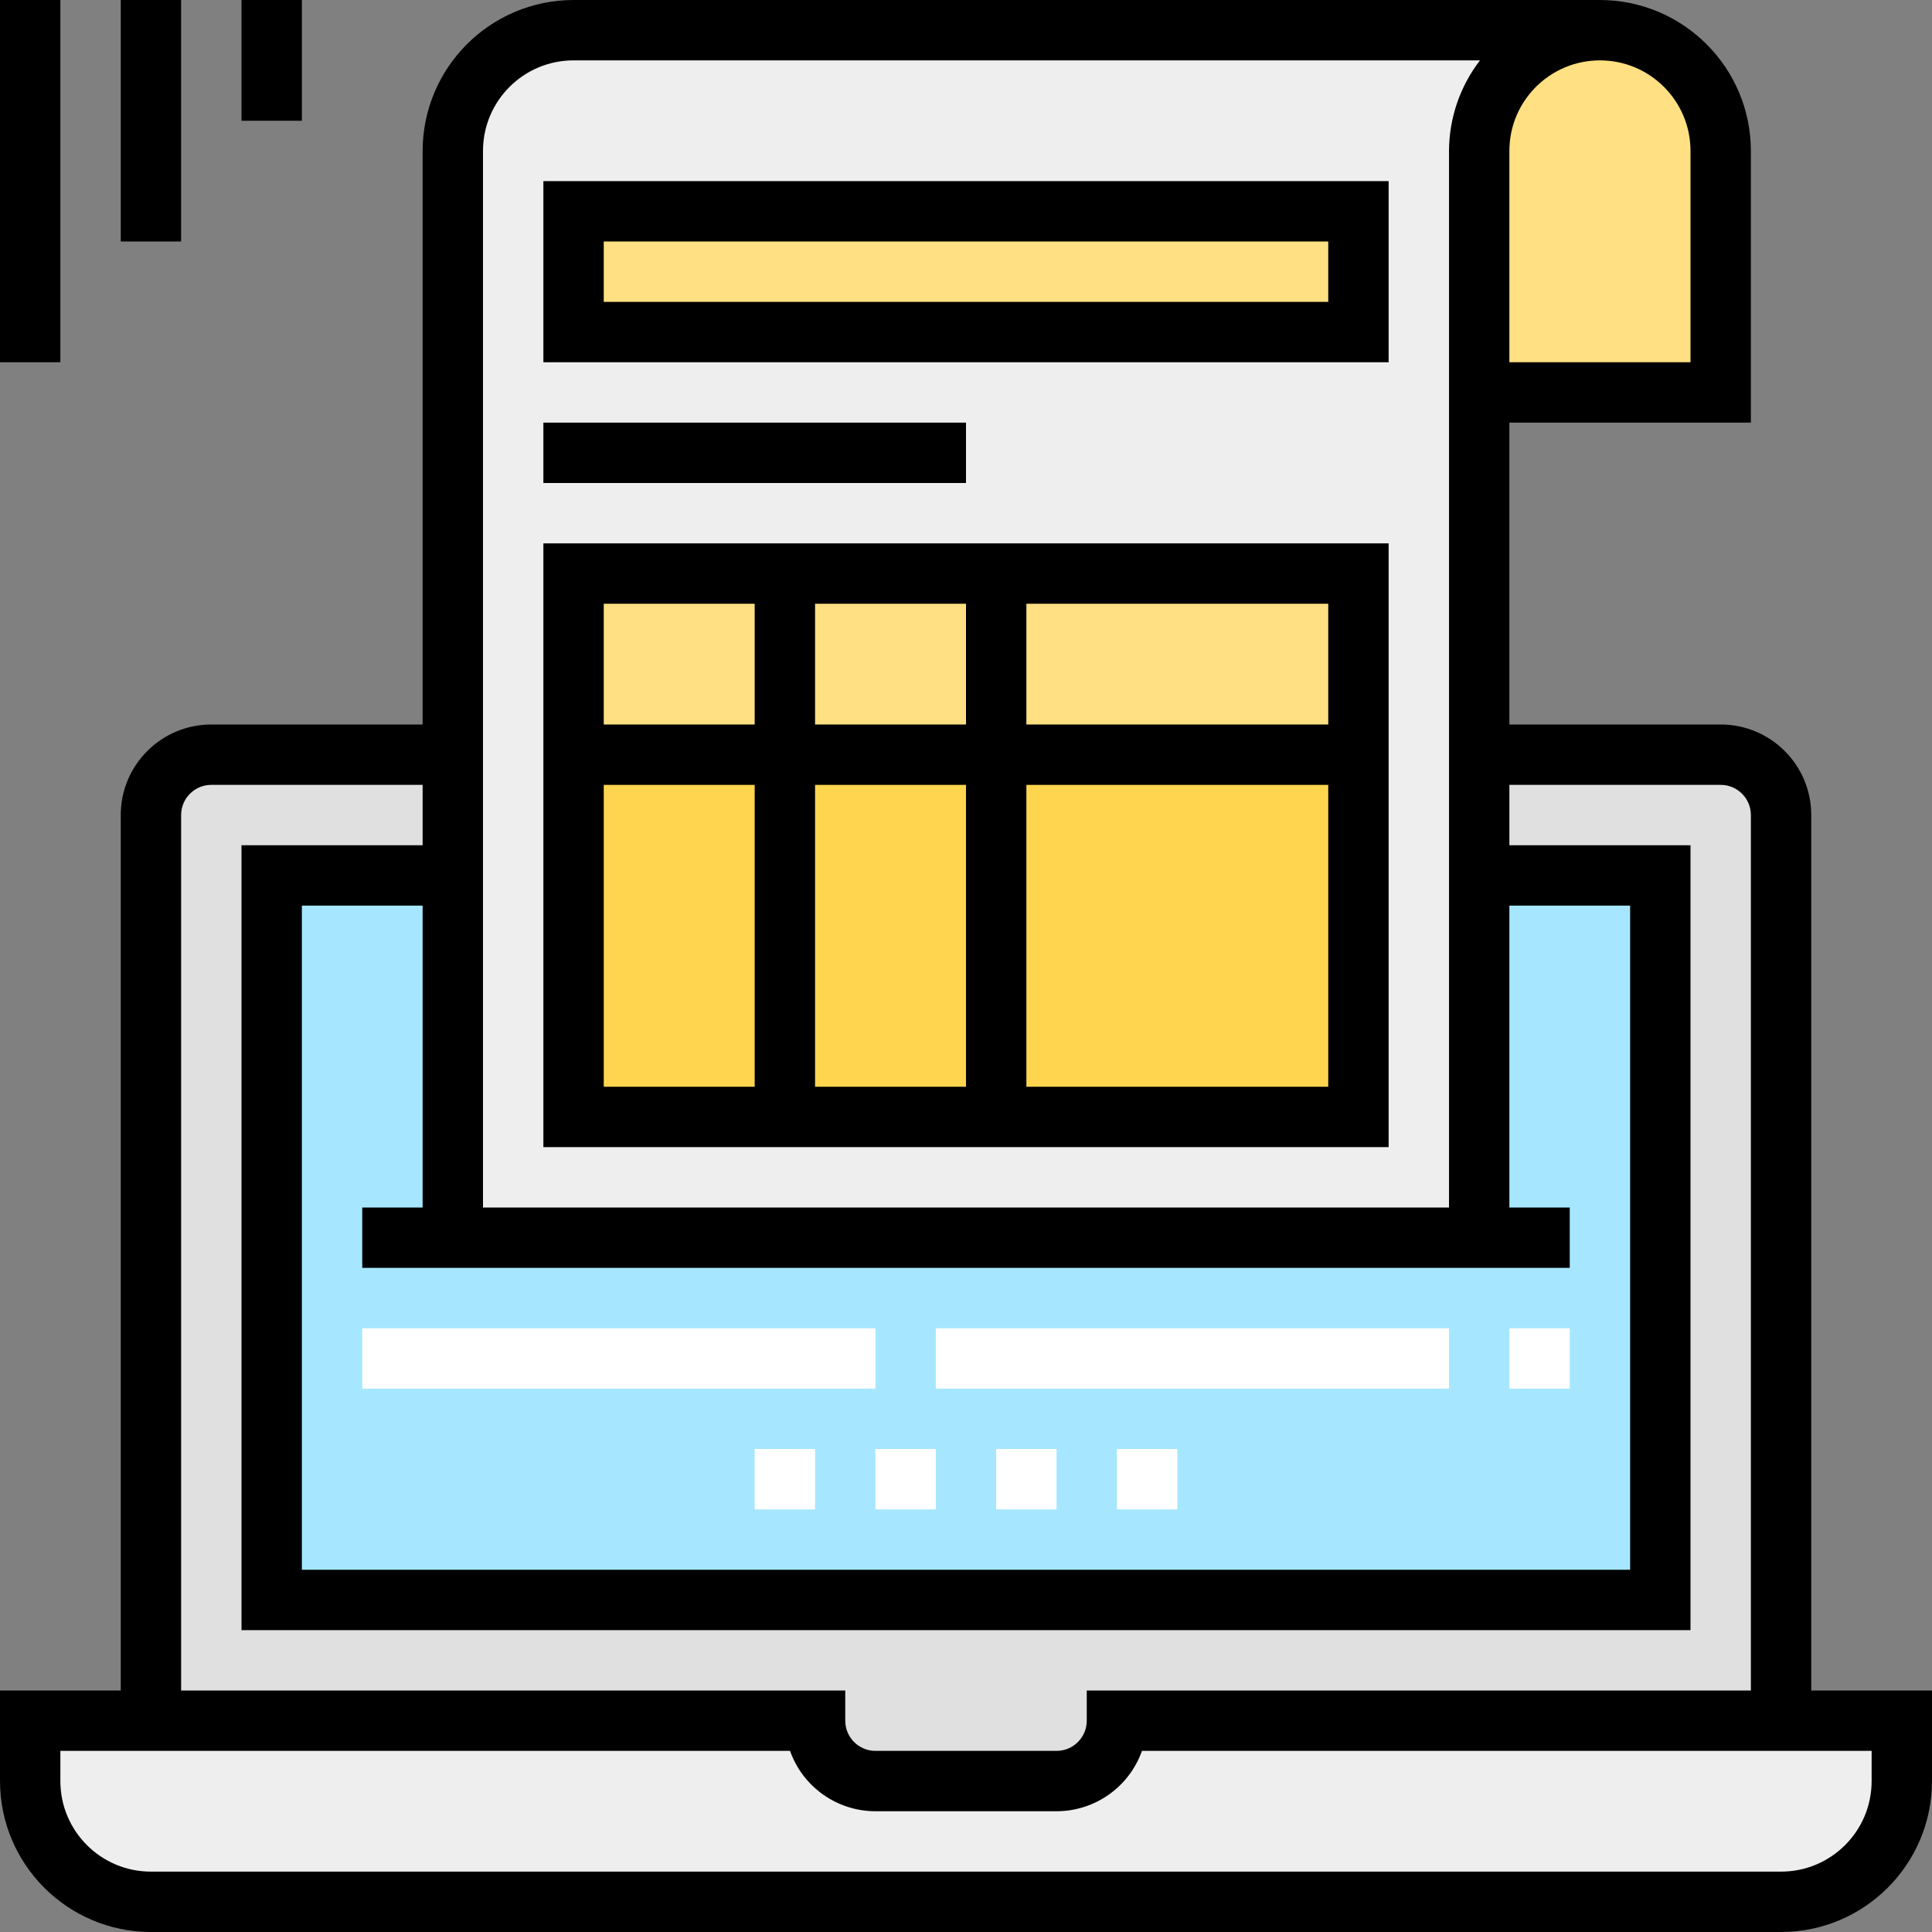 <svg height="512pt" viewBox="0 0 512 512" width="512pt" xmlns="http://www.w3.org/2000/svg"><rect x="0" y="0" width="512" height="512" fill="#808080" stroke="none"/><path d="m424 8c17.672 0 32 14.328 32 32v64h-64v-96zm0 0" fill="#ffe082"/><path d="m56 200c-8.836 0-16 7.164-16 16v272h432v-272c0-8.836-7.164-16-16-16zm0 0" fill="#e0e0e0"/><path d="m296 456c0 8.836-7.164 16-16 16h-48c-8.836 0-16-7.164-16-16h-208v16c0 17.672 14.328 32 32 32h432c17.672 0 32-14.328 32-32v-16zm0 0" fill="#eee"/><path d="m72 232h368v192h-368zm0 0" fill="#a6e7ff"/><path d="m424 8h-272c-17.672 0-32 14.328-32 32v288h272v-288c0-17.672 14.328-32 32-32zm0 0" fill="#eee"/><path d="m152 56h208v32h-208zm0 0" fill="#ffe082"/><path d="m152 152h208v48h-208zm0 0" fill="#ffe082"/><path d="m152 200h208v96h-208zm0 0" fill="#ffd54f"/><path d="m312 400h-16v-16h16zm-32 0h-16v-16h16zm-32 0h-16v-16h16zm-32 0h-16v-16h16zm0 0" fill="#fff"/><path d="m416 368h-16v-16h16zm-32 0h-136v-16h136zm-152 0h-136v-16h136zm0 0" fill="#fff"/><path d="m480 448v-232c0-13.254-10.746-24-24-24h-56v-80h64v-72c-.027-22.082-17.918-39.973-40-40h-272c-22.082.027-39.973 17.918-40 40v152h-56c-13.254 0-24 10.746-24 24v232h-32v24c.027 22.082 17.918 39.973 40 40h432c22.082-.027 39.973-17.918 40-40v-24zm-80-408c0-13.254 10.746-24 24-24s24 10.746 24 24v56h-48zm-272 0c0-13.254 10.746-24 24-24h240.207c-5.293 6.883-8.176 15.316-8.207 24v280h-256zm288 296v-16h-16v-80h32v176h-352v-176h32v80h-16v16zm-368-120c0-4.418 3.582-8 8-8h56v16h-48v208h384v-208h-48v-16h56c4.418 0 8 3.582 8 8v232h-176v8c0 4.418-3.582 8-8 8h-48c-4.418 0-8-3.582-8-8v-8h-176zm448 256c0 13.254-10.746 24-24 24h-432c-13.254 0-24-10.746-24-24v-8h193.367c3.402 9.582 12.465 15.988 22.633 16h48c10.168-.012 19.23-6.418 22.633-16h193.367zm0 0"/><path d="m144 96h224v-48h-224zm16-32h192v16h-192zm0 0"/><path d="m144 304h224v-160h-224zm128-144h80v32h-80zm0 48h80v80h-80zm-56-48h40v32h-40zm0 48h40v80h-40zm-56-48h40v32h-40zm0 48h40v80h-40zm0 0"/><path d="m144 112h112v16h-112zm0 0"/><path d="m0 0h16v96h-16zm0 0"/><path d="m32 0h16v64h-16zm0 0"/><path d="m64 0h16v32h-16zm0 0"/></svg>